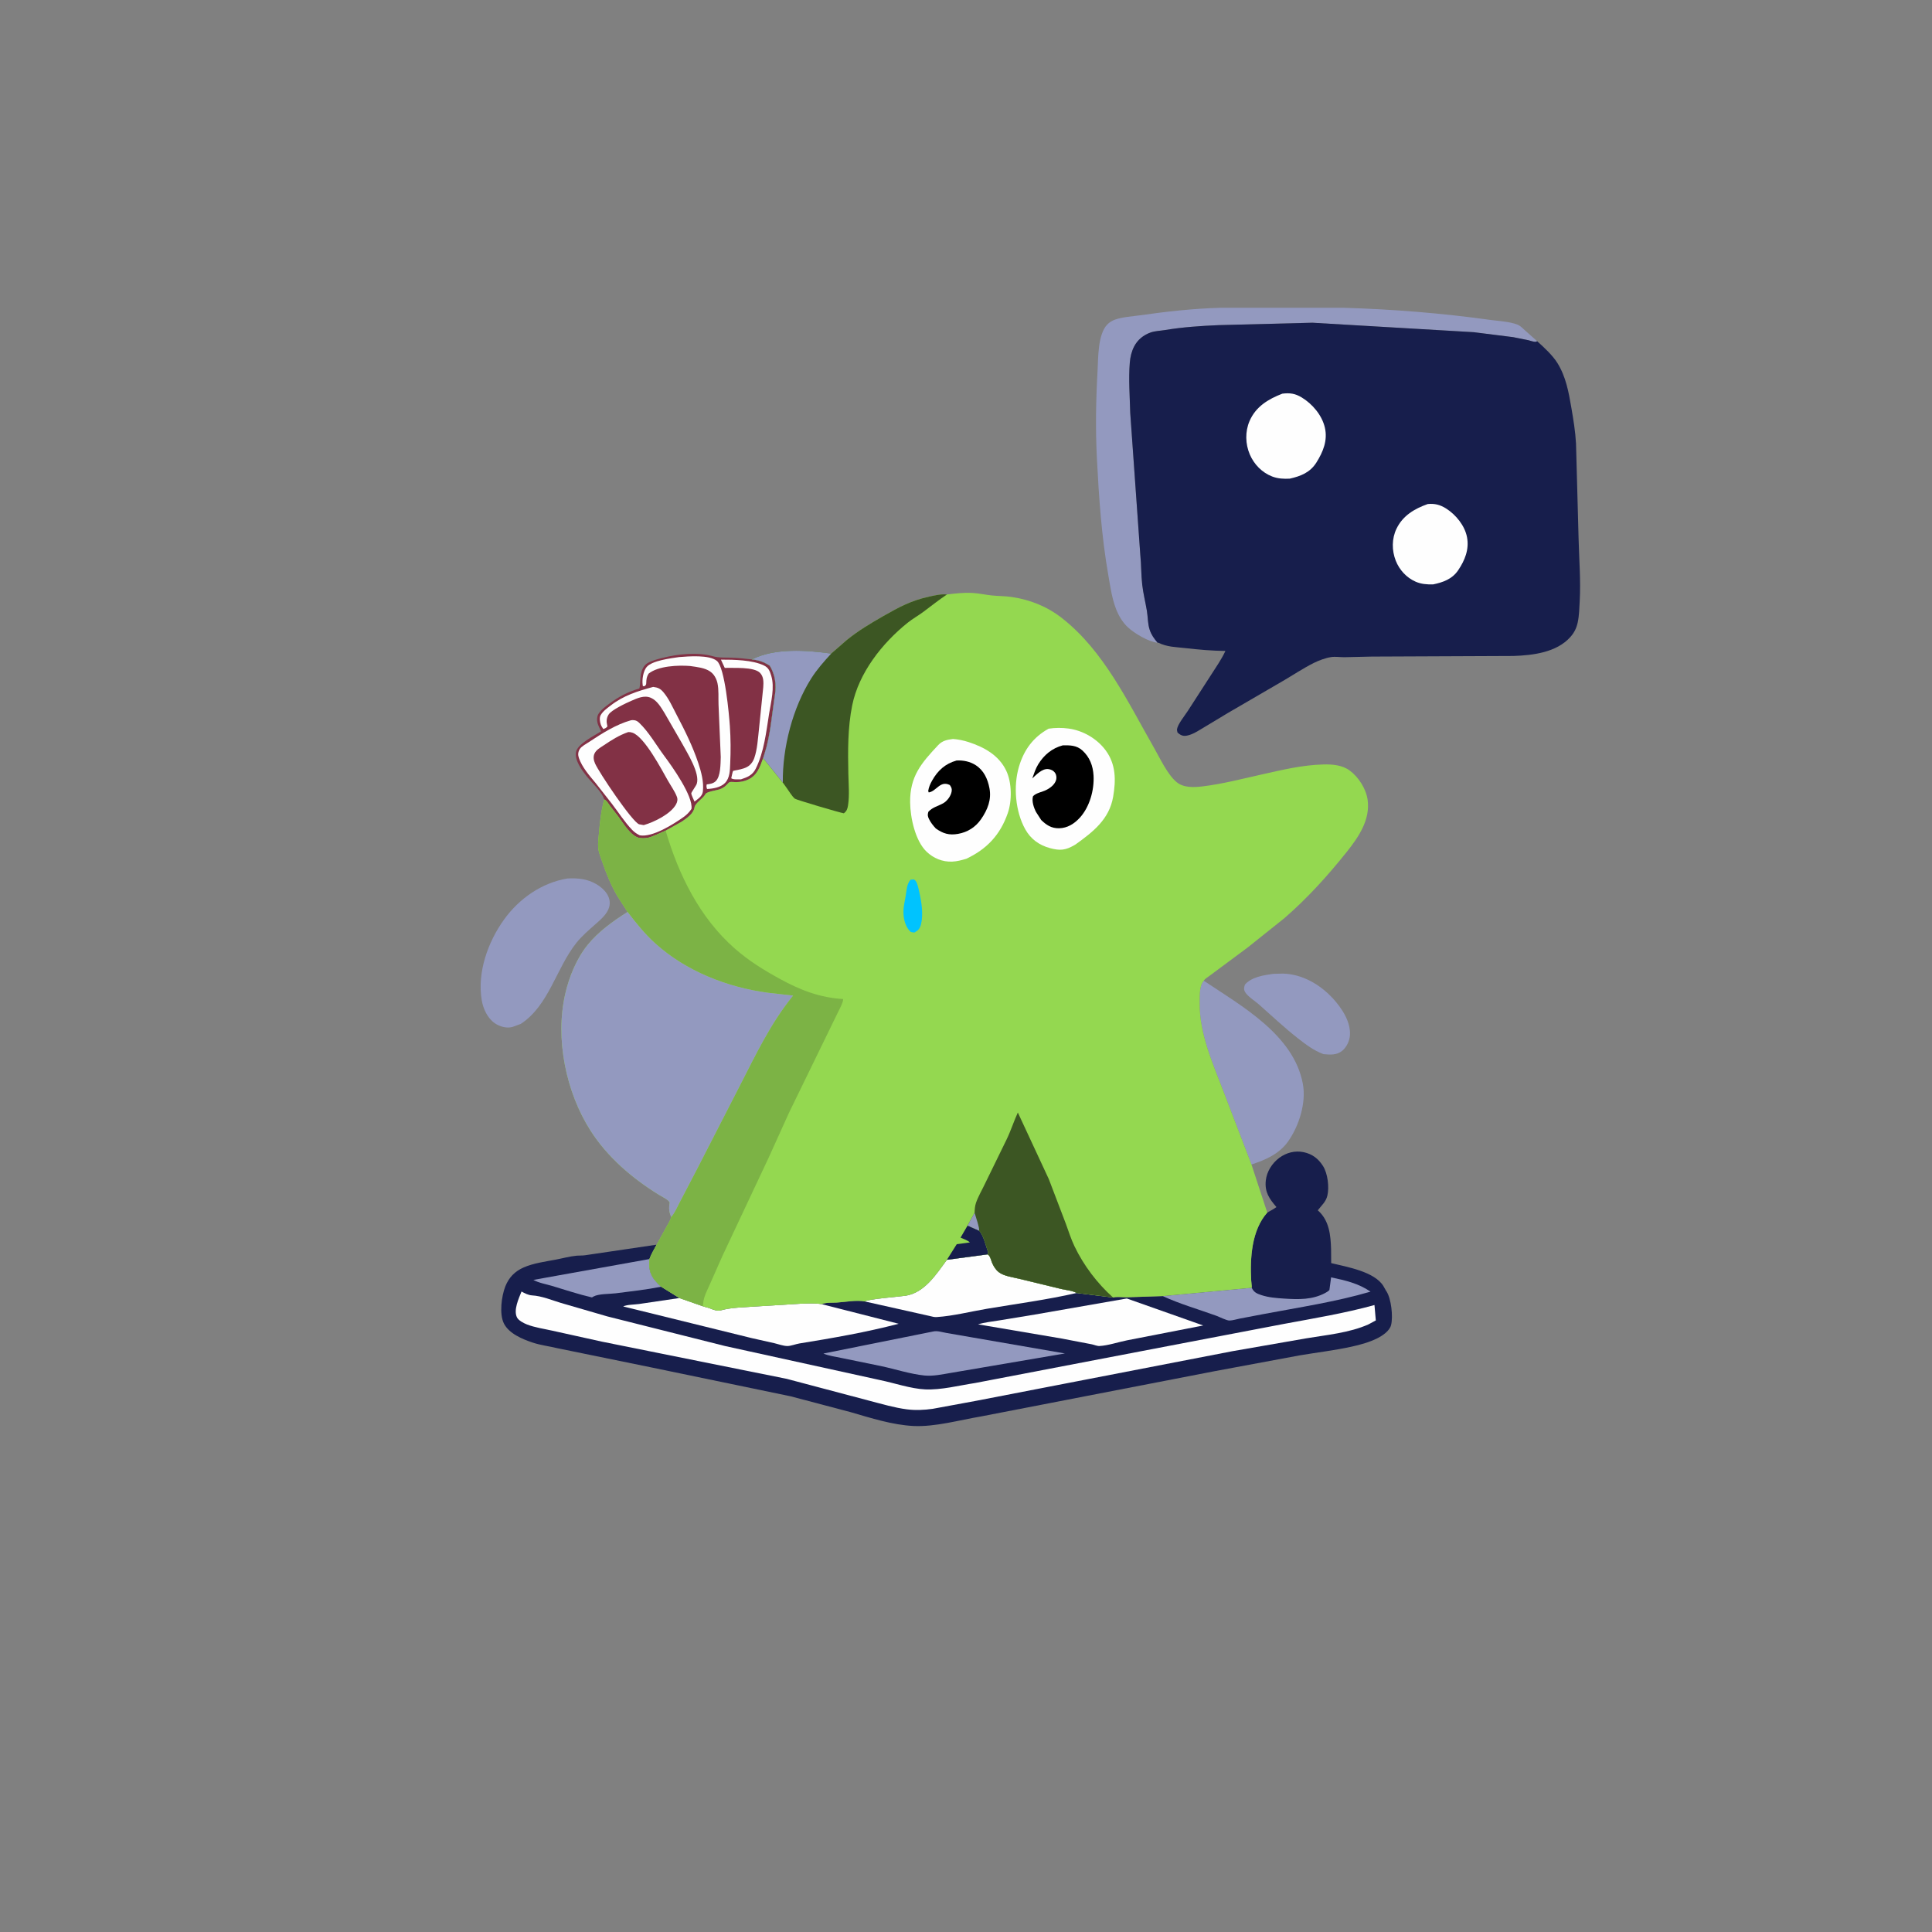 <?xml version="1.0" encoding="utf-8" ?>
<svg xmlns="http://www.w3.org/2000/svg" xmlns:xlink="http://www.w3.org/1999/xlink" width="2100" height="2100">
	<rect width="100%" height="100%" fill="#808080" stroke="none"/>
	<path fill="#9399BF" d="M1383.86 1058.51L1394.53 1058.25C1415.5 1058.78 1434.9 1070.13 1448.81 1085.26C1458.45 1095.75 1468.42 1110.68 1467.3 1125.47C1466.85 1131.53 1463.71 1138.22 1458.97 1142.13C1452.93 1147.1 1445.83 1146.43 1438.62 1145.82C1428.03 1141.92 1419.33 1135.31 1410.53 1128.41C1395.89 1116.94 1382.31 1104.09 1368.38 1091.78C1364.1 1088.01 1355.71 1082.83 1353.16 1077.95C1351.71 1075.18 1352.32 1073.01 1353.16 1070.27C1360.39 1061.86 1373.45 1060.06 1383.86 1058.51Z"/>
	<path fill="#9399BF" d="M1308.49 1066.04C1349.58 1093.51 1406.11 1124.81 1416.1 1177.84C1420 1198.54 1412.13 1223.55 1400.17 1240.6C1390.61 1254.22 1375.6 1260.78 1360.29 1265.75L1330.43 1187.76C1318.47 1156.19 1303.58 1124.11 1303.97 1089.74C1304.05 1083.13 1303.51 1070.95 1308.49 1066.04Z"/>
	<path fill="#9399BF" d="M616.776 954.879C622.429 954.589 627.684 954.653 633.301 955.605C643.062 957.261 653.935 962.865 659.495 971.242C662.413 975.639 663.552 980.742 662.171 985.913C660.133 993.541 652.623 999.776 646.957 1004.8C639.724 1011.21 632.609 1017.22 626.542 1024.82C604.44 1052.51 596.777 1092.84 566.016 1112.96L556.787 1116.33C550.396 1117.94 543.144 1115.87 537.817 1112.2C529.894 1106.74 525.218 1096.56 523.65 1087.31C518.514 1057.01 530.29 1023.91 547.918 999.45C564.352 976.649 588.924 959.477 616.776 954.879Z"/>
	<path fill="#9399BF" d="M1258.25 698.65C1248.58 697.709 1232.81 688.309 1225.87 681.77C1220.18 676.407 1216.04 669.447 1213.2 662.203C1208.56 650.373 1206.8 637.275 1204.63 624.805C1197.31 582.872 1194.49 540.962 1192.3 498.497C1190.66 466.731 1191.2 435.043 1192.99 403.312C1193.79 389.13 1193.11 363.362 1203.69 352.588C1205.86 350.377 1208.73 348.606 1211.63 347.541C1219.73 344.569 1230.18 343.983 1238.8 342.76C1268.19 338.591 1296.68 335.398 1326.41 334.552L1460.04 334.537C1513.18 336.069 1567.22 340.386 1619.89 347.728C1628.75 348.964 1641.03 349.569 1649.34 352.81C1651.87 353.794 1653.97 355.709 1655.9 357.564L1670.87 370.934C1670.19 371.143 1669.54 371.547 1668.82 371.56C1666.73 371.6 1663.31 370.254 1661.19 369.769L1644.82 366.482L1601.9 361.086L1426.52 350.791L1324.78 353.4C1305.03 354.239 1285.69 355.536 1266.16 358.77C1260.99 359.627 1255.56 359.667 1250.59 361.432C1242.96 364.139 1236.61 369.227 1232.84 376.459C1229.99 381.914 1228.55 387.987 1228.05 394.089C1226.57 412.072 1228.05 430.837 1228.52 448.862L1239.46 603.024C1240.59 613.867 1240.3 624.851 1241.56 635.667C1242.67 645.211 1245.05 654.551 1246.63 664.009C1247.78 670.924 1247.43 677.857 1249.68 684.605C1251.55 690.207 1254.52 694.21 1258.25 698.65Z"/>
	<path fill="#823145" d="M656.71 868.945C654.652 860.941 642.647 850.106 637.378 843.384C632.235 836.821 624.54 826.379 626.07 817.619C627.652 808.56 645.906 799.723 653.336 794.974L651.868 791.766C650.951 789.732 649.902 787.634 649.395 785.449C648.72 782.545 648.821 778.801 650.397 776.19C653.125 771.669 657.599 768.396 661.76 765.279C672.55 757.196 682.005 752.202 694.988 748.32C696.179 743.326 695.68 738.052 696.609 732.984C697.426 728.53 699.511 723.509 703.508 720.993C708.052 718.132 714.621 716.506 719.784 715.186C736.38 710.945 757.939 708.523 774.772 713.295C781.4 715.175 788.618 714.636 795.493 714.862C802.78 715.102 809.989 715.993 817.233 716.76C825.137 717.634 830.124 719.416 836.749 723.616C842.493 733.295 844.107 744.113 842.348 755.2C839.05 775.986 837.533 799.289 831.004 819.287L829.486 824.068C826.06 833.467 823.282 842.367 813.647 847.139C809.246 849.319 804.83 850.097 799.961 850.145C798.209 850.162 794.688 849.674 793.14 850.097C792.369 850.308 790.654 852.293 790.019 852.943C787.359 855.666 784.994 857.077 781.348 858.217C778.303 859.169 768.129 860.55 766.779 863.132C764.235 867.997 755.568 872.943 754.917 877.507C753.932 884.418 746.365 889.394 740.941 893.122L723.51 902.855L716.748 905.913L708.54 909.367C704.46 910.997 699.878 911.587 695.489 910.92C685.918 909.465 677.401 894.926 672.137 887.705L663.216 876.221C661.466 873.779 659.469 870.274 656.71 868.945Z"/>
	<path fill="#FEFEFE" d="M783.616 717.008C797.503 716.962 817.971 717.309 830.467 723.385C835.406 725.786 836.688 729.331 838.273 734.439C842.25 747.261 838.02 762.992 835.967 775.835C832.785 795.742 830.539 817.315 821.427 835.582C817.944 842.563 812.439 844.804 805.427 847.095C802.364 847.032 797.262 847.63 794.836 845.947C795.117 844.834 796.314 838.476 796.859 837.918C797.027 837.746 801.139 837.048 801.7 836.926C806.099 835.968 811.023 834.903 814.556 831.941C817.015 829.88 818.791 827.026 819.852 824.022C823.204 814.528 823.819 802.668 824.957 792.637L829.623 746.997C829.99 741.551 830.199 735.624 826.147 731.412C819.54 724.543 796.705 726.22 787.764 725.956L783.616 717.008Z"/>
	<path fill="#FEFEFE" d="M709.985 746.636C715.083 747.313 717.726 748.417 721.12 752.432C727.133 759.546 731.158 768.806 735.491 777.046C744.342 793.878 752.96 811.226 758.982 829.302C762.213 838.999 765.163 849.897 764.005 860.217C763.404 865.571 758.824 868.187 754.901 871.284C754.073 869.17 751.538 864.434 751.401 862.354C751.33 861.265 756.677 854.098 757.362 851.933C761.011 840.392 747.059 818.547 741.448 808.191L722.212 774.83C718.439 768.773 714.281 761.419 707.426 758.471C700.133 755.335 692.663 758.981 685.986 761.862C680.57 764.198 664.646 771.69 661.584 776.601C659.152 780.503 658.965 784.148 660.002 788.512L660.27 789.551C658.684 791.457 657.992 791.595 655.737 792.438C654.645 790.774 653.597 789.203 652.952 787.304C652.047 784.639 651.391 780.08 652.815 777.51C655.283 773.056 659.686 770.026 663.636 766.954C677.793 755.943 692.911 751.28 709.985 746.636Z"/>
	<path fill="#FEFEFE" d="M738.218 714.207C748.446 713.411 771.037 711.543 779.25 718.394C787.947 725.649 792.453 776.55 793.336 789.299C794.276 802.882 794.326 816.456 793.697 830.053C793.361 837.32 793.437 845.494 788.022 851.091C783.426 855.842 774.893 857.346 768.53 857.579C767.843 855.377 767.69 854.968 768.18 852.612C771.71 852.153 775.03 851.76 777.759 849.272C783.46 844.075 783.148 830.223 783.423 822.893L781.021 765.967C780.704 758.399 781.461 749.94 779.848 742.536C779.149 739.325 777.785 736.25 775.818 733.613C771.394 727.685 763.464 725.927 756.502 724.848L754.688 724.58L750.087 723.92C737.301 722.865 715.448 723.74 704.956 732.264C702.797 735.854 702.59 738.269 702.441 742.446C702.369 744.454 702.081 744.308 700.854 745.783L698.804 745.85L698.58 744.55C697.73 738.821 699.114 729.519 702.876 725.049C708.846 717.955 729.251 715.533 738.218 714.207Z"/>
	<path fill="#FEFEFE" d="M685.862 782.886C687.7 782.713 687.594 782.626 689.466 782.851C691.567 783.104 693.174 784.16 694.684 785.579C705.058 795.333 713.463 810.164 722.051 821.685C730.668 833.246 753.598 865.43 751.578 879.272C749.127 882.956 746.487 885.62 742.868 888.183C732.057 895.837 709.307 910.333 695.471 907.983C692.142 906.401 689.687 904.71 687.104 902.048C679.045 893.746 672.016 882.613 664.871 873.374L647.517 851.266C640.698 843.048 632.818 834.189 629.235 823.927C628.033 820.482 628.278 817.469 630.122 814.309C631.905 811.255 637.47 808.335 640.397 806.409C654.53 797.108 669.415 787.512 685.862 782.886Z"/>
	<path fill="#823145" d="M682.899 795.718C684.553 795.667 686.034 795.893 687.589 796.454C700.7 801.182 718.931 836.099 725.968 848.479C729.091 853.973 733.458 860.078 735.708 865.942C736.833 868.875 736.312 871.55 734.843 874.251C729.1 884.812 710.995 893.595 699.702 896.863L694.709 895.967C687.284 893.506 651.076 839.698 646.794 829.848C645.312 826.438 644.587 822.746 646.143 819.234C647.977 815.096 652.039 812.934 655.644 810.52C664.535 804.568 672.708 799.254 682.899 795.718Z"/>
	<path fill="#171E4C" d="M1377.46 1318.04C1380.79 1316.13 1384.34 1314.33 1387.43 1312.03C1379.73 1303.02 1374.54 1295.82 1375.86 1283.19C1376.88 1273.45 1382.76 1264.27 1390.55 1258.51C1398.16 1252.88 1407.6 1250.39 1416.96 1252.35C1426.38 1254.32 1433.04 1259.44 1438.11 1267.49C1443.19 1275.55 1445.01 1290.47 1442.76 1299.74C1441.12 1306.48 1436.38 1310.28 1432.38 1315.56L1433.51 1316.61C1444.84 1327.28 1446.36 1342.76 1446.82 1357.62L1446.94 1372.94C1463.86 1377.05 1494.14 1382.15 1503.73 1397.96L1506.42 1402.7L1507.12 1403.78C1512.22 1411.75 1514.36 1431.13 1512.04 1440.29C1510.39 1446.84 1502.35 1452.08 1496.66 1454.86C1487.96 1459.12 1478.52 1461.7 1469.09 1463.77C1450.48 1467.86 1431.51 1470.05 1412.72 1473.22L1319.6 1490.54L1065.93 1539.69C1042.59 1543.59 1016.4 1551.15 992.778 1549.98C970.147 1548.86 946.489 1541.31 924.853 1535.01L859.532 1517.75L709.434 1486.62L605.798 1465.43C597.111 1463.33 587.716 1462.2 579.265 1459.42C568.098 1455.74 553.236 1449.64 547.692 1438.52C542.566 1428.24 545.133 1408.74 549.231 1398.35C553.087 1388.58 559.591 1381.87 569.227 1377.65C579.962 1372.95 592.761 1371.32 604.228 1369.13C611.663 1367.72 619.538 1365.52 627.026 1364.86C630.086 1364.59 633.013 1364.86 636.086 1364.38L713.705 1352.92C711.018 1358 707.889 1363.12 705.938 1368.53C705.176 1377.73 706.065 1384.69 712.253 1392.06C714.248 1394.44 716.352 1396.61 718.708 1398.62L738.527 1410.91L764.004 1419.84C766.815 1420.88 769.873 1421.34 772.597 1422.5C775.745 1423.84 780.013 1425.28 783.41 1424.32C794.945 1421.04 809.17 1421.05 821.174 1420.1L870.496 1417.05C878.003 1416.92 885.816 1416.31 893.246 1417.57C897.5 1415.55 904.673 1416.15 909.45 1415.85C919.003 1415.26 930.724 1412.83 940.049 1414.63C943.238 1412.05 978.178 1409.32 984.093 1408.44C1004.82 1405.35 1017.58 1385.19 1029.25 1369.35L1073.48 1363.45L1074.38 1364.06C1076.44 1365.92 1077.18 1369.6 1078.19 1372.16C1079.79 1376.18 1082.12 1380.02 1085.57 1382.72C1091.25 1387.17 1101.02 1388.28 1108.03 1390.02L1153.56 1401.06C1158.7 1402.25 1165.82 1402.85 1170.28 1405.42L1209.86 1410.34C1213.72 1409.22 1220.15 1410.15 1224.32 1410.09L1263.82 1408.79L1360.59 1399.76C1360.71 1397.2 1360.15 1394.55 1360.01 1391.97C1358.69 1367.5 1360.35 1337.26 1377.46 1318.04Z"/>
	<path fill="#9399BF" d="M705.938 1368.53C705.176 1377.73 706.065 1384.69 712.253 1392.06C714.248 1394.44 716.352 1396.61 718.708 1398.62C702.57 1401.81 685.552 1403.71 669.214 1405.77C662.763 1406.58 650.755 1406.19 645.163 1409.22L643.433 1410.25C628.908 1406.9 614.451 1402.06 600.168 1397.78C593.947 1395.91 585.314 1394.4 579.763 1391.2L705.938 1368.53Z"/>
	<path fill="#9399BF" d="M1360.59 1399.76C1362.88 1404.57 1365.83 1405.98 1370.9 1407.67C1378.97 1410.36 1387.55 1410.98 1395.99 1411.52C1411.5 1412.53 1426.48 1412.93 1440.58 1405.35C1442.29 1404.43 1443.55 1403.58 1444.99 1402.31L1446.84 1388.44C1462.23 1391.65 1476.58 1394.97 1489.71 1403.96C1451.64 1415.13 1411.76 1421.05 1372.82 1428.44L1347.58 1433.25C1344.22 1433.89 1339.78 1435.33 1336.43 1435.38C1333.28 1435.43 1325.31 1431.35 1322.07 1430.17C1303.03 1423.26 1282.14 1417.28 1263.82 1408.79L1360.59 1399.76Z"/>
	<path fill="#FEFEFE" d="M1224.82 1411.4L1307.85 1440.74L1225.05 1456.87C1215.62 1458.75 1204.52 1462.54 1195.09 1463.05C1192.4 1463.2 1189.26 1461.68 1186.57 1461.17L1153.8 1454.9L1063.1 1439.5C1070.35 1437.29 1078.29 1436.5 1085.77 1435.28L1124.95 1428.84L1224.82 1411.4Z"/>
	<path fill="#9399BF" d="M1014.67 1447.2C1018.77 1446.27 1024.39 1448.08 1028.51 1448.82L1058.2 1453.96L1157.55 1471.15L1033.61 1492.27C1024.39 1493.82 1014.24 1496.05 1004.88 1495.12C989.449 1493.57 973.038 1488.15 957.761 1484.9L914.497 1476.03C908.257 1474.69 900.826 1473.79 895.007 1471.24L1014.67 1447.2Z"/>
	<path fill="#FEFEFE" d="M1073.48 1363.45L1074.38 1364.06C1076.44 1365.92 1077.18 1369.6 1078.19 1372.16C1079.79 1376.18 1082.12 1380.02 1085.57 1382.72C1091.25 1387.17 1101.02 1388.28 1108.03 1390.02L1153.56 1401.06C1158.7 1402.25 1165.82 1402.85 1170.28 1405.42C1138.39 1412.74 1105.19 1417.12 1072.88 1422.56C1055.15 1425.54 1036 1430.45 1018.21 1431.59C1015.61 1431.76 1013.37 1431.14 1010.87 1430.5L940.049 1414.63C943.238 1412.05 978.178 1409.32 984.093 1408.44C1004.82 1405.35 1017.58 1385.19 1029.25 1369.35L1073.48 1363.45Z"/>
	<path fill="#FEFEFE" d="M738.527 1410.91L764.004 1419.84C766.815 1420.88 769.873 1421.34 772.597 1422.5C775.745 1423.84 780.013 1425.28 783.41 1424.32C794.945 1421.04 809.17 1421.05 821.174 1420.1L870.496 1417.05C878.003 1416.92 885.816 1416.31 893.246 1417.57L976.8 1438.88C941.583 1448.07 904.952 1454.47 869.031 1460.26C864.998 1460.91 859.398 1463.17 855.688 1463.08C851.32 1462.98 846.223 1461.09 841.932 1460.05L816.903 1454.42L677.344 1420.04C681.409 1418.04 689.654 1418.07 694.329 1417.43L738.527 1410.91Z"/>
	<path fill="#FEFEFE" d="M566.869 1403.84C570.295 1405.74 574.333 1407.81 578.289 1408.03C588.861 1408.62 599.525 1413.17 609.655 1416.21L660.111 1430.87L788.077 1463.07L956.621 1500.1C972 1503.25 990.02 1509.5 1005.59 1510.21C1023.08 1511.01 1042.51 1505.91 1059.9 1503.28L1271.87 1462.68L1395.56 1439.03C1428.57 1432.88 1461.59 1427.47 1493.99 1418.51L1495.45 1435.25L1487.43 1439.56C1466.64 1448.8 1442.04 1450.99 1419.79 1454.72L1339.78 1468.66L1061.25 1522.58L1013.68 1531.35C1004.35 1532.66 995.132 1533.08 985.771 1531.89C972.352 1530.18 958.707 1526.1 945.602 1522.71L855.046 1498.72L654.483 1458.36L600.523 1446.43C591.443 1444.37 581.241 1442.97 572.634 1439.57C569.378 1438.29 563.643 1435.36 561.966 1432.04C557.92 1424.02 563.834 1411.44 566.869 1403.84Z"/>
	<path fill="#171E4C" d="M1258.25 698.65C1254.52 694.21 1251.55 690.207 1249.68 684.605C1247.43 677.857 1247.78 670.924 1246.63 664.009C1245.05 654.551 1242.67 645.211 1241.56 635.667C1240.3 624.851 1240.59 613.867 1239.46 603.024L1228.52 448.862C1228.05 430.837 1226.57 412.072 1228.05 394.089C1228.55 387.987 1229.99 381.914 1232.84 376.459C1236.61 369.227 1242.96 364.139 1250.59 361.432C1255.56 359.667 1260.99 359.627 1266.16 358.77C1285.69 355.536 1305.03 354.239 1324.78 353.4L1426.52 350.791L1601.9 361.086L1644.82 366.482L1661.19 369.769C1663.31 370.254 1666.73 371.6 1668.82 371.56C1669.54 371.547 1670.19 371.143 1670.87 370.934C1678.2 377.488 1687.65 386.233 1692.84 394.596C1702.15 409.598 1705.08 426.183 1708.01 443.263C1710.22 456.197 1712.34 468.922 1713.06 482.044L1715.87 586.011C1716.45 608.529 1718.29 630.989 1717.07 653.521C1716.66 660.998 1716.5 669.074 1714.94 676.403C1713.61 682.679 1711.17 687.641 1706.88 692.446C1691.95 709.179 1666.2 712.302 1645.1 713.005L1491.09 713.675L1461.4 714.354C1456.58 714.396 1451.59 713.497 1446.8 714.23C1440.84 715.142 1433.51 717.862 1428.1 720.562C1416.61 726.294 1405.58 733.717 1394.46 740.185L1334.51 775.063L1308.76 790.579C1303.88 793.477 1298.71 796.989 1293.28 798.752C1287.6 800.598 1284.35 800.347 1279.9 796.216C1279.72 795.02 1279.2 793.825 1279.36 792.627C1280.1 787.276 1288.04 777.5 1291.13 772.698L1316.51 733.391C1321.91 724.989 1327.74 716.618 1331.98 707.56C1317.2 707.385 1303.03 706.128 1288.36 704.455C1277.68 703.238 1268.83 703.375 1258.91 698.533L1258.25 698.65Z"/>
	<path fill="#FEFEFE" d="M1551.87 547.872C1559.48 547.136 1565.39 548.626 1571.91 552.757C1582.53 559.494 1592.24 571.453 1594.59 583.956C1597.09 597.194 1592.2 609.202 1584.85 619.998C1578.36 629.531 1568.33 633.066 1557.59 635.237C1550.95 635.316 1544.9 634.966 1538.73 632.264C1528.83 627.929 1521.04 619.431 1517.11 609.41C1512.77 598.322 1512.72 585.563 1517.92 574.731C1524.77 560.461 1537.51 552.953 1551.87 547.872Z"/>
	<path fill="#FEFEFE" d="M1393.86 427.894C1401.99 426.91 1407.68 427.644 1414.89 432.001C1426.55 439.049 1436.93 451.305 1440.06 464.714C1443.31 478.63 1438.16 491.143 1430.84 502.779C1424.05 513.577 1413.78 517.622 1401.95 520.264C1395.4 520.643 1388.91 520.299 1382.74 517.903C1371.72 513.626 1363.07 504.726 1358.46 493.919C1353.61 482.53 1353.27 469.126 1358.19 457.701C1365.01 441.882 1378.53 433.835 1393.86 427.894Z"/>
	<path fill="#94D850" d="M1029.32 646.181C1038.48 645.049 1047.72 643.983 1056.95 644.506C1064.04 644.907 1070.7 646.44 1077.69 647.193C1084.92 647.973 1092.17 647.82 1099.41 648.869C1119.61 651.793 1138.09 659.182 1154.16 671.727C1199.92 707.431 1226.16 763.529 1254.34 812.778C1260.88 824.197 1268.91 841.758 1278.89 850.092C1286.56 856.508 1298.05 855.865 1307.37 854.738C1328.55 852.175 1349.93 846.633 1370.74 841.969C1393.33 836.908 1415.48 831.473 1438.76 830.923C1448.3 830.698 1458.95 831.59 1466.9 837.397C1476.75 844.59 1484.91 857.443 1486.56 869.477C1489.55 891.21 1476.63 909.972 1463.79 926.07C1443.31 951.73 1421.03 976.402 1396.19 997.898L1356.35 1029.75L1315.43 1060.13C1313.28 1061.88 1309.77 1063.6 1308.49 1066.04C1303.51 1070.95 1304.05 1083.13 1303.97 1089.74C1303.58 1124.11 1318.47 1156.19 1330.43 1187.76L1360.29 1265.75L1377.46 1318.04C1360.35 1337.26 1358.69 1367.5 1360.01 1391.97C1360.15 1394.55 1360.71 1397.2 1360.59 1399.76L1263.82 1408.79L1224.32 1410.09C1220.15 1410.15 1213.72 1409.22 1209.86 1410.34L1170.28 1405.42C1165.82 1402.85 1158.7 1402.25 1153.56 1401.06L1108.03 1390.02C1101.02 1388.28 1091.25 1387.17 1085.57 1382.72C1082.12 1380.02 1079.79 1376.18 1078.19 1372.16C1077.18 1369.6 1076.44 1365.92 1074.38 1364.06L1073.48 1363.45L1029.25 1369.35C1017.58 1385.19 1004.82 1405.35 984.093 1408.44C978.178 1409.32 943.238 1412.05 940.049 1414.63C930.724 1412.83 919.003 1415.26 909.45 1415.85C904.673 1416.15 897.5 1415.55 893.246 1417.57C885.816 1416.31 878.003 1416.92 870.496 1417.05L821.174 1420.1C809.17 1421.05 794.945 1421.04 783.41 1424.32C780.013 1425.28 775.745 1423.84 772.597 1422.5C769.873 1421.34 766.815 1420.88 764.004 1419.84L738.527 1410.91L718.708 1398.62C716.352 1396.61 714.248 1394.44 712.253 1392.06C706.065 1384.69 705.176 1377.73 705.938 1368.53C707.889 1363.12 711.018 1358 713.705 1352.92L724.527 1333.32C726.356 1329.98 728.742 1326.55 729.503 1322.78C727.199 1317.07 726.861 1313.66 727.866 1307.48C728.282 1304.92 718.575 1300.16 716.07 1298.61C687.127 1280.72 660.366 1257.87 641.901 1229C615.14 1187.14 603.29 1129.25 614.286 1080.65C618.519 1061.94 626.651 1041.92 638.835 1026.93C650.552 1012.52 666.521 1001.06 682.13 991.265L670.963 973.885C664.164 962.14 658.986 949.604 654.643 936.767C652.972 931.829 650.648 926.546 650.207 921.313C649.793 916.408 650.545 911.331 650.953 906.445C652.034 893.474 653.392 881.557 656.71 868.945C659.469 870.274 661.466 873.779 663.216 876.221L672.137 887.705C677.401 894.926 685.918 909.465 695.489 910.92C699.878 911.587 704.46 910.997 708.54 909.367L716.748 905.913L723.51 902.855L740.941 893.122C746.365 889.394 753.932 884.418 754.917 877.507C755.568 872.943 764.235 867.997 766.779 863.132C768.129 860.55 778.303 859.169 781.348 858.217C784.994 857.077 787.359 855.666 790.019 852.943C790.654 852.293 792.369 850.308 793.14 850.097C794.688 849.674 798.209 850.162 799.961 850.145C804.83 850.097 809.246 849.319 813.647 847.139C823.282 842.367 826.06 833.467 829.486 824.068L831.004 819.287C837.533 799.289 839.05 775.986 842.348 755.2C844.107 744.113 842.493 733.295 836.749 723.616C830.124 719.416 825.137 717.634 817.233 716.76C842.16 704.145 876.674 706.667 903.512 710.417L920.547 695.577C932.992 685.484 946.421 677.506 960.278 669.574C977.271 659.848 990.72 652.658 1010.18 648.445C1016.42 647.093 1022.91 645.498 1029.32 646.181Z"/>
	<path fill="#171E4C" d="M1051.72 1332.12L1064.17 1337.61C1068.98 1342.35 1071.69 1354.68 1074.04 1361.21L1073.48 1363.45L1029.25 1369.35L1039.94 1352.38L1054.22 1350.46C1051.68 1348.06 1047.29 1346.7 1044.07 1345.25L1051.72 1332.12Z"/>
	<path fill="#00C3FE" d="M989.713 956.177C990.958 955.979 992.33 956.011 993.591 955.956C994.632 956.791 994.941 956.925 995.745 958.228C997.416 960.937 998.301 965.637 999.034 968.763C1001.54 979.468 1003.77 993.35 1001.22 1004.19C1000.08 1009.08 998.329 1011.14 994.116 1013.56C992.71 1013.66 991.391 1013.26 990.015 1012.99C985.004 1008.72 982.842 1001.55 982.188 995.142C981.436 987.778 983.121 981.268 984.381 974.121C985.484 967.858 985.409 961.212 989.713 956.177Z"/>
	<path fill="#FEFEFE" d="M1139.83 792.034C1146.94 790.969 1154.47 790.925 1161.6 791.915C1177.29 794.09 1192.53 802.957 1201.91 815.74C1213.05 830.931 1213 848.109 1209.96 865.942C1205.76 890.564 1188.09 904.225 1169.08 917.869L1168 918.515C1158.13 924.303 1152.03 924.777 1141.26 921.857C1129.54 918.68 1120.33 912.045 1114.35 901.282C1103.62 881.958 1101.32 854.629 1107.49 833.611C1112.9 815.175 1122.96 801.368 1139.83 792.034Z"/>
	<path d="M1155.13 810.179C1163.11 809.991 1170.27 810.054 1176.54 815.75C1184.5 822.994 1188.06 832.463 1188.64 843.019C1189.5 858.682 1184.43 877.088 1173.69 888.844C1167.7 895.394 1160.2 900.151 1151.08 900.285C1142.83 900.405 1137.39 896.818 1131.74 891.317L1126.19 882.721C1123.66 877.896 1121.25 870.812 1122.85 865.43C1126.63 861.611 1132.64 861.041 1137.37 858.606C1141.89 856.282 1146.7 852.63 1148.03 847.451C1148.59 845.282 1148.23 842.218 1146.95 840.308C1145.14 837.622 1142.39 836.227 1139.21 835.938C1132.66 835.343 1126.42 842.102 1122.04 846.093C1123.89 840.955 1125.63 835.458 1128.49 830.789C1134.71 820.651 1143.52 813.254 1155.13 810.179Z"/>
	<path fill="#FEFEFE" d="M1035.86 803.227C1041.76 803.683 1047.31 804.82 1052.95 806.657C1069.72 812.125 1085.71 820.93 1093.67 837.576C1099.96 850.728 1100.08 870.495 1095.35 884.025C1087.1 907.619 1072.55 922.964 1050.34 933.438C1045.25 934.96 1040.24 936.335 1034.89 936.545C1024.43 936.957 1014.64 932.93 1007.12 925.708C994.803 913.889 989.46 888.803 989.273 872.155C988.955 843.832 1001.34 829.561 1019.75 809.918C1024.33 805.033 1029.41 804.079 1035.86 803.227Z"/>
	<path d="M1039.79 826.631C1047.06 826.271 1054.15 827.667 1060.36 831.589C1069.33 837.249 1073.56 846.612 1075.49 856.727C1077.88 869.21 1073.44 880.15 1066.46 890.288C1060.46 899.021 1051.78 904.557 1041.37 906.384C1031.68 908.083 1025.12 906.16 1017.18 900.507C1014.31 897.459 1011.55 893.957 1009.73 890.168C1008.24 887.079 1008.15 885.569 1009.1 882.349C1013.66 877.408 1019.53 876.29 1025.19 873.13C1029.52 870.718 1033.57 865.245 1034.39 860.303C1034.91 857.16 1034.11 855.853 1032.42 853.307C1021.82 848.009 1017.96 860.065 1009.5 861.35L1008.91 859.79C1009.6 855.585 1011.04 852.243 1013.1 848.559C1019.27 837.511 1027.48 830.061 1039.79 826.631Z"/>
	<path fill="#3C5623" d="M1059.34 1318.22C1059.44 1314.53 1059.67 1310.91 1060.88 1307.38C1063.25 1300.51 1067.27 1293.76 1070.39 1287.16L1094 1238.82C1098.69 1229.21 1101.91 1218.95 1106.34 1209.24L1140.06 1281.74L1158.45 1329.95C1161.45 1338.09 1164.11 1346.69 1167.85 1354.5C1177.88 1375.46 1192.57 1394.88 1209.86 1410.34L1170.28 1405.42C1165.82 1402.85 1158.7 1402.25 1153.56 1401.06L1108.03 1390.02C1101.02 1388.28 1091.25 1387.17 1085.57 1382.72C1082.12 1380.02 1079.79 1376.18 1078.19 1372.16C1077.18 1369.6 1076.44 1365.92 1074.38 1364.06L1073.48 1363.45L1074.04 1361.21C1071.69 1354.68 1068.98 1342.35 1064.17 1337.61L1051.72 1332.12L1059.34 1318.22Z"/>
	<path fill="#9399BF" d="M1059.34 1318.22C1060.15 1321.11 1065.2 1335.74 1064.17 1337.61L1051.72 1332.12L1059.34 1318.22Z"/>
	<path fill="#3C5623" d="M903.512 710.417L920.547 695.577C932.992 685.484 946.421 677.506 960.278 669.574C977.271 659.848 990.72 652.658 1010.18 648.445C1016.42 647.093 1022.91 645.498 1029.32 646.181C1020.19 652.213 1012.09 658.83 1003.34 665.28C997.823 669.352 991.841 672.669 986.469 676.985C958.909 699.123 933.436 731.381 926.297 766.74C921.354 791.217 921.627 816.134 922.118 840.982C922.342 852.308 923.493 864.254 921.766 875.469C921.203 879.128 920.277 881.764 917.212 884.019C913.146 883.447 865.356 869.344 863.911 868.094C860.556 865.192 857.188 859.238 854.438 855.579L850.895 850.651L829.486 824.068L831.004 819.287C837.533 799.289 839.05 775.986 842.348 755.2C844.107 744.113 842.493 733.295 836.749 723.616C830.124 719.416 825.137 717.634 817.233 716.76C842.16 704.145 876.674 706.667 903.512 710.417Z"/>
	<path fill="#9399BF" d="M817.233 716.76C842.16 704.145 876.674 706.667 903.512 710.417C895.714 718.946 888.007 727.567 881.81 737.369C861.556 769.406 850.425 812.829 850.895 850.651L829.486 824.068L831.004 819.287C837.533 799.289 839.05 775.986 842.348 755.2C844.107 744.113 842.493 733.295 836.749 723.616C830.124 719.416 825.137 717.634 817.233 716.76Z"/>
	<path fill="#7CB345" d="M656.71 868.945C659.469 870.274 661.466 873.779 663.216 876.221L672.137 887.705C677.401 894.926 685.918 909.465 695.489 910.92C699.878 911.587 704.46 910.997 708.54 909.367L716.748 905.913L723.51 902.855C737.658 950.919 760.381 997.292 798.557 1030.91C813.724 1044.27 830.304 1054.51 847.976 1064.17C870.188 1076.31 891.105 1084.39 916.462 1085.92C916.67 1089.85 911.296 1099.01 909.557 1102.9L857.856 1209L835.352 1258.67L785.266 1365.12L771.36 1396.5C768.476 1403.05 764.952 1409.38 764.351 1416.58L764.18 1418.08L764.004 1419.84L738.527 1410.91L718.708 1398.62C716.352 1396.61 714.248 1394.44 712.253 1392.06C706.065 1384.69 705.176 1377.73 705.938 1368.53C707.889 1363.12 711.018 1358 713.705 1352.92L724.527 1333.32C726.356 1329.98 728.742 1326.55 729.503 1322.78C733.3 1318.77 735.968 1312.18 738.576 1307.29L757.217 1271.6L804.259 1179.93C821.756 1145.8 837.708 1112.12 862.042 1082.16L835.513 1079.19C790.858 1073.38 745.487 1055.69 711.878 1025.11C700.73 1014.97 691.279 1003.19 682.13 991.265L670.963 973.885C664.164 962.14 658.986 949.604 654.643 936.767C652.972 931.829 650.648 926.546 650.207 921.313C649.793 916.408 650.545 911.331 650.953 906.445C652.034 893.474 653.392 881.557 656.71 868.945Z"/>
	<path fill="#9399BF" d="M682.13 991.265C691.279 1003.19 700.73 1014.97 711.878 1025.11C745.487 1055.69 790.858 1073.38 835.513 1079.19L862.042 1082.16C837.708 1112.12 821.756 1145.8 804.259 1179.93L757.217 1271.6L738.576 1307.29C735.968 1312.18 733.3 1318.77 729.503 1322.78C727.199 1317.07 726.861 1313.66 727.866 1307.48C728.282 1304.92 718.575 1300.16 716.07 1298.61C687.127 1280.72 660.366 1257.87 641.901 1229C615.14 1187.14 603.29 1129.25 614.286 1080.65C618.519 1061.94 626.651 1041.92 638.835 1026.93C650.552 1012.52 666.521 1001.06 682.13 991.265Z"/>
</svg>
